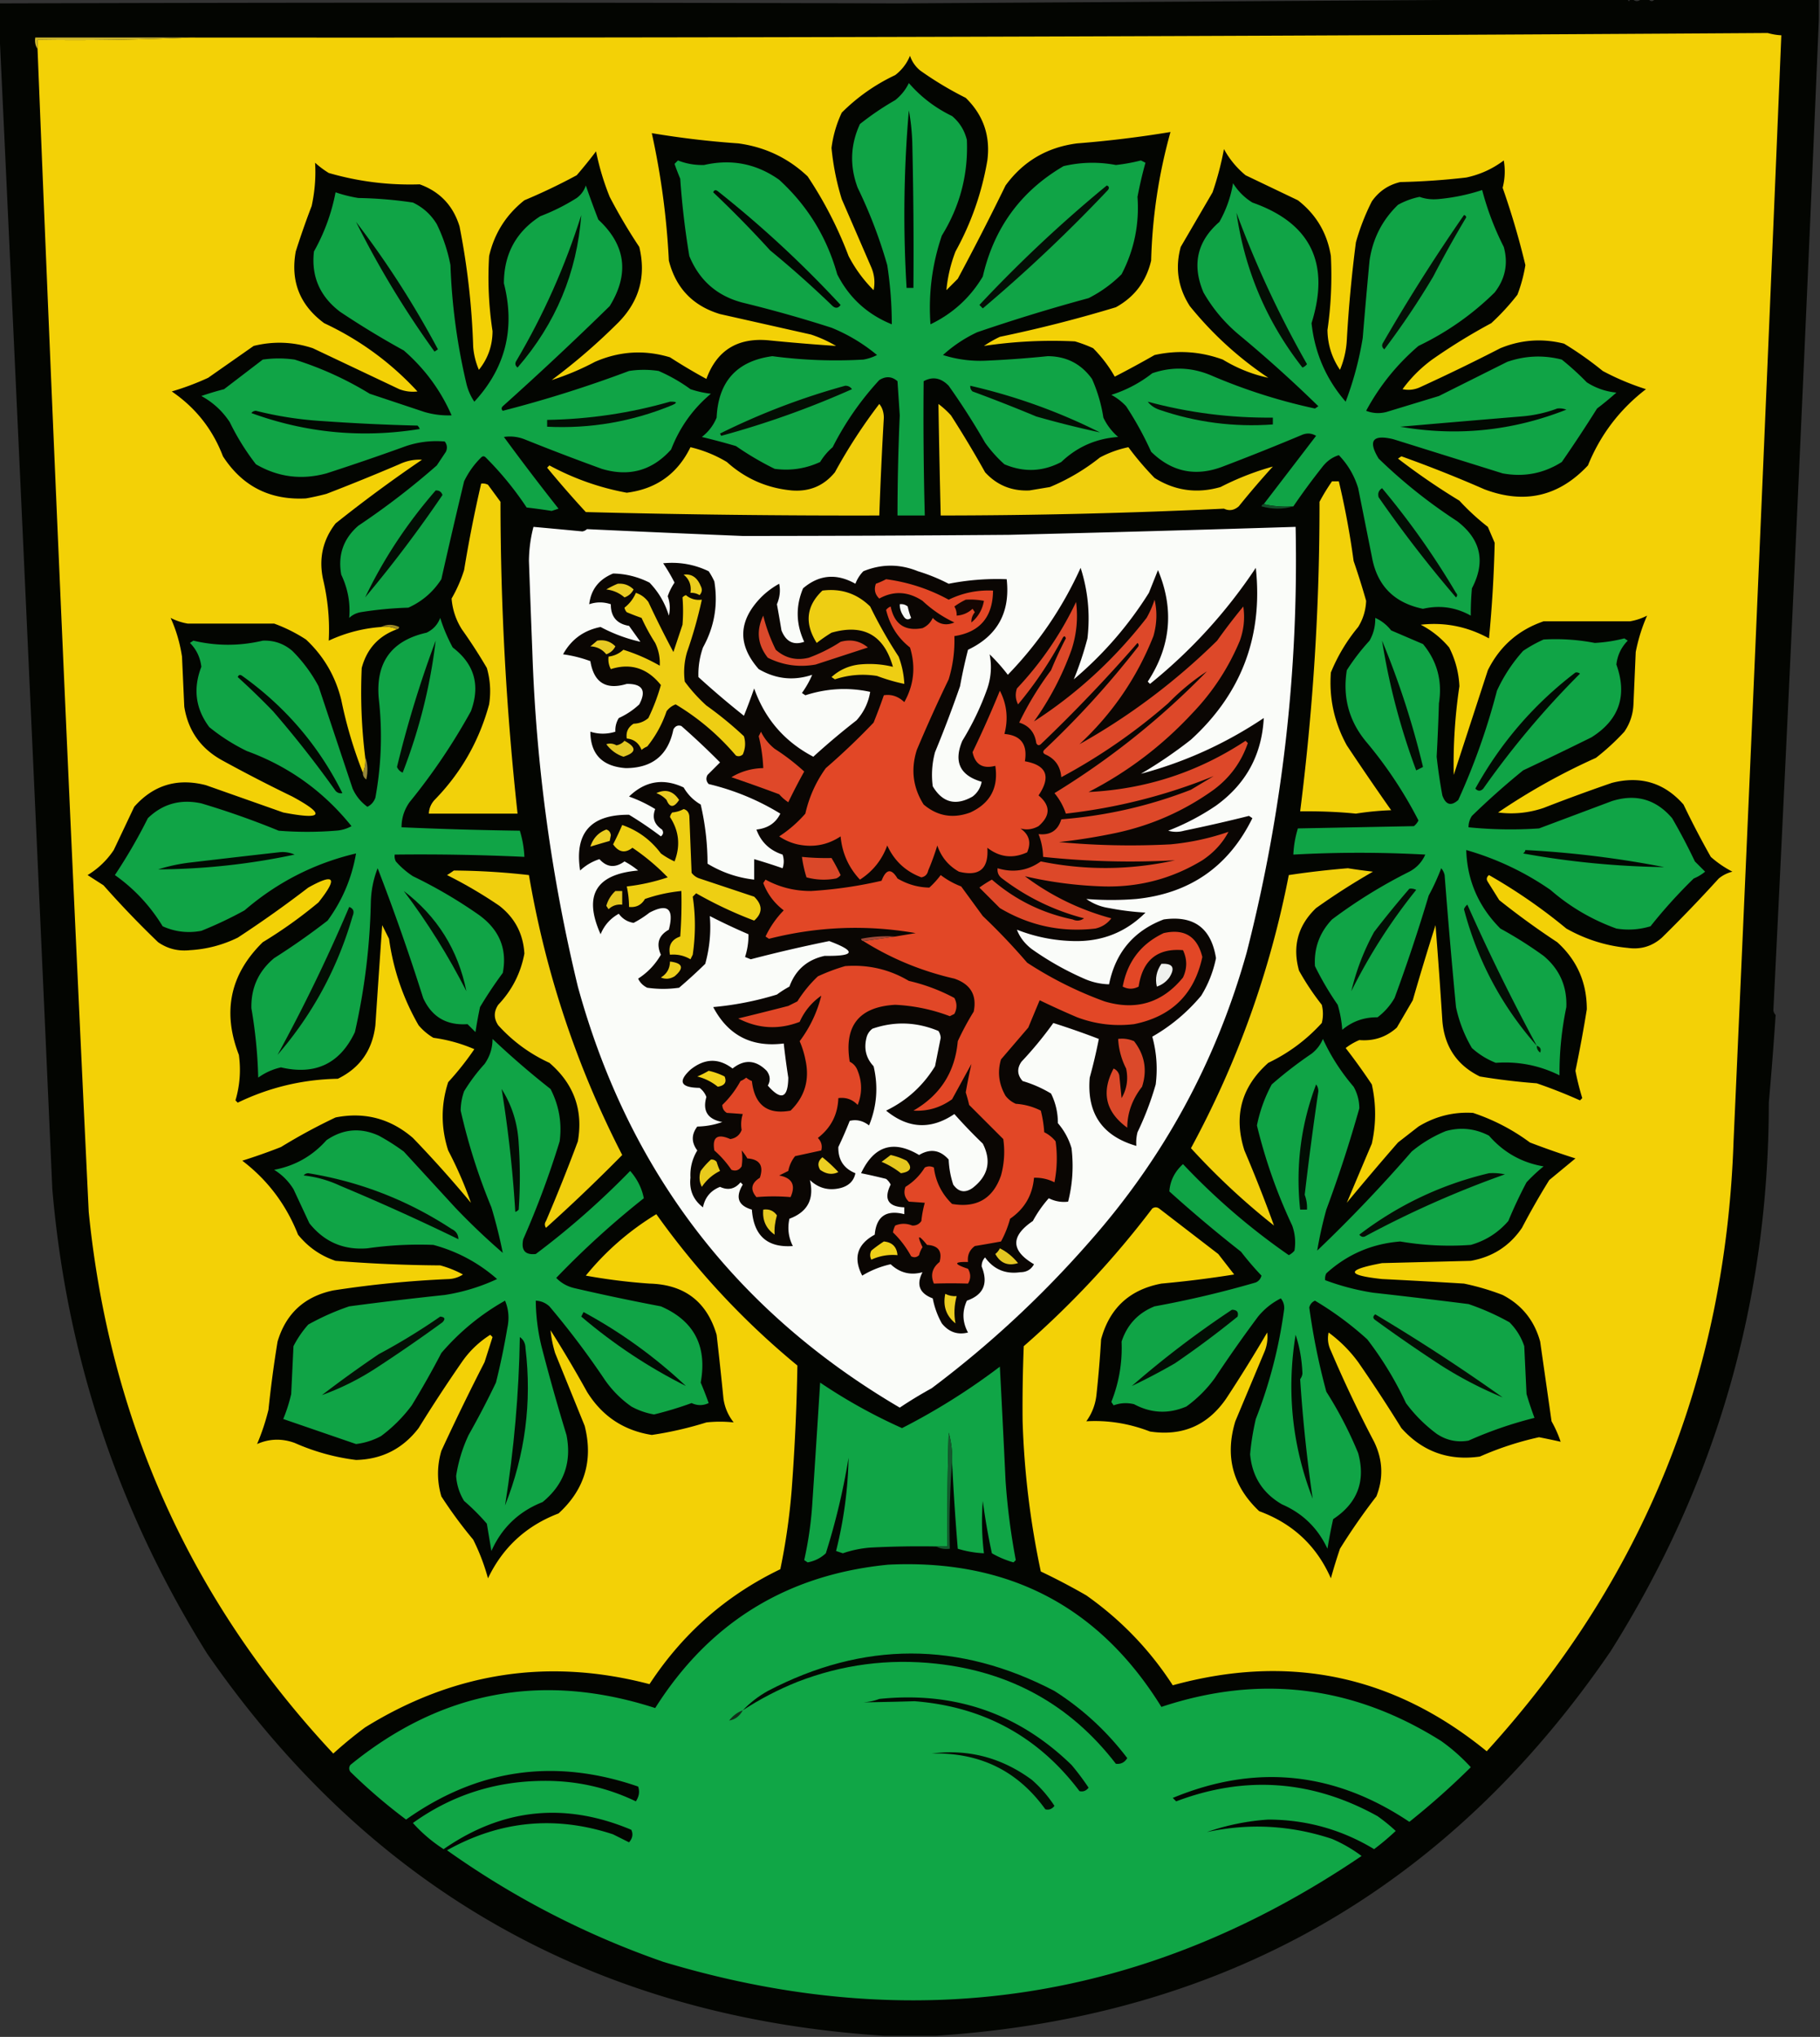 <svg xmlns="http://www.w3.org/2000/svg" width="800" height="895" style="shape-rendering:geometricPrecision;text-rendering:geometricPrecision;image-rendering:optimizeQuality;fill-rule:evenodd;clip-rule:evenodd"><rect width="100%" height="100%" fill="#333333" stroke="none"/><path style="opacity:1" fill="#030501" d="M714.5-.5h1c.333 1.333.667 1.333 1 0h1c1.333 1.333 2.667 1.333 4 0h3c1 1.333 2 1.333 3 0h72v9a58150.714 58150.714 0 0 1-20 435.5 3.943 3.943 0 0 0 1 2 1789.687 1789.687 0 0 1-3 38.5c-.025 87.114-23.192 167.447-69.5 241-71.403 104.452-170.237 160.785-296.5 169h-23c-126.516-8.16-225.682-64.16-297.5-168-39.008-62.357-61.675-130.357-68-204A197597.964 197597.964 0 0 0-.5 8.5v-7c133.19-.42 265.023-.42 395.5 0C501.598.834 608.098.168 714.5-.5z"/><path style="opacity:1" fill="#f3d106" d="M167.5 275.5c2.559-.302 4.893.032 7 1-8.084 2.921-13.251 8.588-15.5 17a232.488 232.488 0 0 0 1.5 39c.302 2.559-.032 4.893-1 7a190.846 190.846 0 0 1-9.5-32c-2.571-10.415-7.738-19.248-15.5-26.5a68.694 68.694 0 0 0-14-7h-38a25.64 25.64 0 0 1-7.5-2.5c2.416 5.307 4.082 10.974 5 17l1 22c1.662 10.478 7.162 18.312 16.5 23.5a678.892 678.892 0 0 0 31 16c14.803 8.024 13.469 10.357-4 7l-34-12c-12.545-3.241-23.045-.074-31.5 9.5a8916.202 8916.202 0 0 1-9 19 36.235 36.235 0 0 1-11.5 11l7 4.5a426.246 426.246 0 0 0 24 25c4.18 2.895 8.848 4.062 14 3.5 7.338-.418 14.338-2.251 21-5.5a504.62 504.62 0 0 0 31-22c11.617-6.503 13.117-4.336 4.5 6.5a200.324 200.324 0 0 1-24.5 17.5c-14.345 14.053-17.845 30.553-10.5 49.5.936 6.797.436 13.464-1.5 20l1 1c13.873-6.711 28.539-10.211 44-10.5 9.709-4.734 15.209-12.567 16.5-23.5.977-14.671 1.977-29.337 3-44l3 6c1.884 13.553 6.218 26.219 13 38a25.55 25.55 0 0 0 6.5 5.5 68.043 68.043 0 0 1 18 5 126.325 126.325 0 0 1-11.5 14.5c-3.222 9.946-3.222 19.946 0 30 3.947 7.545 7.28 15.212 10 23a513.131 513.131 0 0 0-25.5-28.5c-9.894-8.521-21.227-11.521-34-9a251.583 251.583 0 0 0-24 13 256.918 256.918 0 0 1-17 6c11.147 8.494 19.313 19.327 24.5 32.5 4.399 5.447 9.899 9.28 16.5 11.5a623.176 623.176 0 0 0 46 2 45.892 45.892 0 0 1 10 4c-1.785 1.163-3.785 1.83-6 2a459.637 459.637 0 0 0-51 5c-12.656 2.658-20.823 10.158-24.5 22.5a518.514 518.514 0 0 0-4 30c-1.314 5.275-2.981 10.275-5 15 5.376-2.364 10.876-2.531 16.5-.5 8.666 3.835 17.666 6.335 27 7.5 11.399-.283 20.566-4.95 27.5-14a664.408 664.408 0 0 1 19-29 42.869 42.869 0 0 1 12.5-12l1 1-3.5 11a1054.097 1054.097 0 0 0-19 39c-1.951 6.681-1.951 13.348 0 20a194.498 194.498 0 0 0 14 19 91.911 91.911 0 0 1 6.5 17c6.502-13.598 16.836-23.098 31-28.5 11.501-10.506 15.334-23.34 11.5-38.5l-13-32c-1.011-3.357-1.677-6.691-2-10a537.288 537.288 0 0 1 16 27c6.631 10.726 16.131 17.059 28.5 19a156.466 156.466 0 0 0 24-5.5 55.46 55.46 0 0 1 12 0c-2.455-3.112-3.955-6.612-4.5-10.5a1749.427 1749.427 0 0 0-3-28c-4.32-14.591-14.153-22.091-29.5-22.5a258.287 258.287 0 0 1-28-3.5c8.778-10.778 19.112-19.778 31-27 17.744 24.91 38.41 47.076 62 66.5-.289 17.853-1.122 36.02-2.5 54.5a280.29 280.29 0 0 1-5 35c-23.79 11.45-42.957 28.284-57.5 50.5-44.169-11.586-85.835-5.253-125 19a181.583 181.583 0 0 0-14 11.5C84.019 703.694 48.185 624.361 39 532.5a64007.102 64007.102 0 0 1-22.5-511v-4c22.506.33 44.84-.003 67-1 231.195.172 462.362-.495 693.5-2 2.054.579 4.054.912 6 1a142697.978 142697.978 0 0 1-21 486c-3.497 103.081-39.663 192.414-108.5 268-40.878-33.381-86.878-43.048-138-29-10.074-15.575-22.74-28.742-38-39.5a285.621 285.621 0 0 0-20-10.5 371.314 371.314 0 0 1-8-66c-.11-10.825.057-21.825.5-33a404.326 404.326 0 0 0 56.5-60.5c1-.667 2-.667 3 0l26 20 7 9a474.734 474.734 0 0 1-32 4c-13.972 2.64-22.806 10.807-26.5 24.5a508.377 508.377 0 0 1-2 24c-.421 4.433-1.921 8.433-4.5 12 9.47-.547 18.804.953 28 4.5 14.227 2.134 25.394-2.699 33.5-14.5a643.917 643.917 0 0 0 18-29c.328 2.707-.005 5.374-1 8a35467.223 35467.223 0 0 0-13 31c-4.66 15.351-1.16 28.518 10.5 39.5 14.759 5.433 25.259 15.267 31.5 29.5a240.31 240.31 0 0 1 4-13 274.258 274.258 0 0 1 16-23c3.184-8.087 2.85-16.087-1-24a548.94 548.94 0 0 1-19-40c-1.25-2.577-1.584-5.243-1-8 5 3.667 9.333 8 13 13a664.408 664.408 0 0 1 19 29c9.244 10.304 20.744 14.471 34.5 12.5a137.664 137.664 0 0 1 26-8.5c3.202.627 6.369 1.294 9.5 2-.979-2.975-2.312-5.975-4-9l-5-35c-2.547-9.285-8.047-16.119-16.5-20.5a107.9 107.9 0 0 0-17-5 3090.227 3090.227 0 0 0-36-2c-15.941-1.712-15.941-4.045 0-7l39-1c9.59-1.705 17.09-6.538 22.5-14.5a324.533 324.533 0 0 1 12-21l11.5-9.5a354.146 354.146 0 0 1-20-7c-7.62-5.644-15.953-9.977-25-13-8.565-.525-16.565 1.475-24 6l-9 7a1334.777 1334.777 0 0 0-22.5 26.5 6371.738 6371.738 0 0 1 11-26c1.928-8.689 1.928-17.356 0-26a271.355 271.355 0 0 0-11.5-16 26.852 26.852 0 0 1 6-3.5c6.36.529 11.86-1.304 16.5-5.5l7-12a1204.46 1204.46 0 0 1 10-33 2700.26 2700.26 0 0 1 3 42c.931 11.394 6.431 19.561 16.5 24.5a291.328 291.328 0 0 0 25 3 223.15 223.15 0 0 1 19 7.5l1-1a116.258 116.258 0 0 1-3-12 588.082 588.082 0 0 0 5-27c.015-11.803-4.319-21.636-13-29.5a346.478 346.478 0 0 1-25.5-18.5l-5-8c-.749-1.135-.583-2.135.5-3a238.909 238.909 0 0 1 34 23.5c8.491 4.776 17.491 7.61 27 8.5 5.713.807 10.713-.693 15-4.5a629.587 629.587 0 0 0 25-26 15.39 15.39 0 0 1 6-3 45.234 45.234 0 0 1-9.5-6.5 376.938 376.938 0 0 1-12-23c-8.415-9.58-18.915-12.746-31.5-9.5a806.568 806.568 0 0 0-30 11c-6.517 2.21-13.184 2.876-20 2a280.874 280.874 0 0 1 43-24 102.278 102.278 0 0 0 12.5-11.5c2.479-3.623 3.812-7.623 4-12l1-23c1.117-5.676 2.784-11.01 5-16a25.648 25.648 0 0 1-7.5 2.5h-38c-11.095 3.802-19.261 10.969-24.5 21.5a650957.84 650957.84 0 0 0-15 46 231.142 231.142 0 0 1 2.5-39c-.29-6.004-1.79-11.671-4.5-17-3.528-4.175-7.695-7.508-12.5-10 10.568-1.195 20.568.805 30 6a562.323 562.323 0 0 0 2.5-42l-3-7a102.278 102.278 0 0 1-12.5-11.5 295.996 295.996 0 0 1-27-18.5l1.5-1a568.782 568.782 0 0 1 36.5 14.5c17.573 6.648 32.739 3.148 45.5-10.5 5.465-13.466 13.965-24.633 25.5-33.5a111.956 111.956 0 0 1-19-8 151.21 151.21 0 0 0-17-12c-9.547-2.403-18.88-1.737-28 2a845.063 845.063 0 0 1-35 17c-2.577 1.25-5.243 1.584-8 1 3.667-5 8-9.333 13-13a258.076 258.076 0 0 1 26-16 102.278 102.278 0 0 0 11.5-12.5 66.078 66.078 0 0 0 3.5-13 342.709 342.709 0 0 0-10-34 28.143 28.143 0 0 0 .5-12c-4.929 3.714-10.429 6.214-16.5 7.5a310.054 310.054 0 0 1-29 2c-5.241 1.239-9.408 4.072-12.5 8.5a98.473 98.473 0 0 0-7 18 594.895 594.895 0 0 0-4 43 39.345 39.345 0 0 1-3 13c-3.575-5.281-5.409-11.114-5.5-17.5 1.541-10.571 2.041-21.404 1.5-32.5-1.621-10.077-6.455-18.244-14.5-24.5l-23-11c-3.922-3.25-7.088-7.084-9.5-11.5a132.748 132.748 0 0 1-5 19l-14 24c-2.53 9.225-1.197 17.892 4 26 9.899 12.231 21.399 22.731 34.5 31.5-7.006-1.492-13.673-4.159-20-8-9.836-3.589-19.836-4.256-30-2a444.344 444.344 0 0 1-17.5 9.5c-2.521-4.486-5.688-8.653-9.5-12.5a57.56 57.56 0 0 0-8-3 203.127 203.127 0 0 0-40 2 51.775 51.775 0 0 1 7-4 587.214 587.214 0 0 0 51-13c8.177-4.506 13.344-11.339 15.5-20.5.509-19.236 3.343-38.07 8.5-56.5a481.684 481.684 0 0 1-41 5c-13.232 1.693-23.732 7.86-31.5 18.5a1186.353 1186.353 0 0 1-21 41l-5 5c.528-5.782 1.861-11.448 4-17 6.918-12.512 11.585-25.845 14-40 1.404-10.788-1.762-19.955-9.5-27.5a150.844 150.844 0 0 1-20-12c-2.117-1.73-3.617-3.898-4.5-6.5-1.371 3.38-3.538 6.213-6.5 8.5A83.35 83.35 0 0 0 370 49.5a51.595 51.595 0 0 0-4.5 15.5 112.19 112.19 0 0 0 4.5 22.5c4.351 10.03 8.684 20.03 13 30 1.368 3.238 1.701 6.572 1 10a60.724 60.724 0 0 1-11-15 173.617 173.617 0 0 0-18-35c-8.556-8.082-18.722-12.915-30.5-14.5a390.097 390.097 0 0 1-38-4.5 336.586 336.586 0 0 1 7.5 56c3.067 12.068 10.567 19.901 22.5 23.5l40 9a56.757 56.757 0 0 1 11 5 897.339 897.339 0 0 1-30-2.5c-13.455-1.119-22.455 4.548-27 17a242.83 242.83 0 0 1-16-9.5c-11.187-3.383-22.187-2.717-33 2a114.525 114.525 0 0 1-19 8 266.748 266.748 0 0 0 29.5-25.5c9.067-9.334 12.067-20.334 9-33a237.652 237.652 0 0 1-13-22 112.396 112.396 0 0 1-6-20 201.62 201.62 0 0 1-8.5 10.5 256.8 256.8 0 0 1-23 11c-8.036 6.366-13.203 14.533-15.5 24.5a155.357 155.357 0 0 0 1.5 33c-.029 6.423-2.029 12.089-6 17a32.308 32.308 0 0 1-2.5-10 325.591 325.591 0 0 0-6-53c-2.793-9.124-8.626-15.29-17.5-18.5-13.629.444-26.963-1.223-40-5a39.394 39.394 0 0 1-6-4.5c.386 6.27-.114 12.603-1.5 19a355.607 355.607 0 0 0-7 20c-2.367 13.098 1.799 23.598 12.5 31.5 15.657 7.33 29.324 17.33 41 30-2.707.328-5.374-.005-8-1l-38-18c-8.581-2.828-17.247-3.162-26-1l-20 14a115.665 115.665 0 0 1-16 6c10.487 7.152 17.987 16.652 22.5 28.5 8.539 13.187 20.706 19.353 36.5 18.5a108.394 108.394 0 0 0 9-2 960.79 960.79 0 0 0 32-13c3.22-1.525 6.553-2.192 10-2a614.862 614.862 0 0 0-38 28c-5.61 7.251-7.444 15.418-5.5 24.5 2.144 9.058 2.977 18.058 2.5 27 7.329-3.415 14.996-5.415 23-6z"/><path style="opacity:1" fill="#d0b92b" d="M83.5 16.5c-22.16.997-44.494 1.33-67 1v4c-.951-1.419-1.284-3.085-1-5h68z"/><path style="opacity:1" fill="#10a446" d="M399.5 36.5c5.271 6.089 11.604 10.922 19 14.5 3.307 2.778 5.474 6.278 6.5 10.5.633 15.106-3.034 29.106-11 42-4.296 12.661-5.962 25.661-5 39 9.809-4.724 17.476-11.724 23-21 4.92-21.384 16.754-37.55 35.5-48.5 7.627-1.783 15.294-1.95 23-.5a79.732 79.732 0 0 0 11-2l2 1c-1.38 4.94-2.546 9.94-3.5 15 .853 12.07-1.48 23.404-7 34a56.289 56.289 0 0 1-14.5 10.5 785.174 785.174 0 0 0-49 15 60.147 60.147 0 0 0-15 10 53.974 53.974 0 0 0 18.5 2.5 466.517 466.517 0 0 0 27.5-2c8.222.027 14.722 3.361 19.5 10a66.642 66.642 0 0 1 5 17 25.568 25.568 0 0 0 6.5 8.5c-9.703.687-18.036 4.354-25 11-8.126 4.283-16.459 4.617-25 1a57.217 57.217 0 0 1-8.5-9.5 308.172 308.172 0 0 0-16-25c-3.4-3.497-7.066-4.163-11-2-.189 19.666-.022 39.332.5 59h-12c.012-14.673.345-29.34 1-44l-1-15c-2.442-2.143-5.108-2.31-8-.5a130.139 130.139 0 0 0-20.5 29.5 26.9 26.9 0 0 0-5.5 6.5c-6.375 2.942-13.041 3.942-20 3a131.76 131.76 0 0 1-17-10 307.37 307.37 0 0 0-15-4c2.933-2.264 5.1-5.098 6.5-8.5.734-15.895 8.901-24.895 24.5-27a211.439 211.439 0 0 0 40 1.5 20.64 20.64 0 0 0 6-2 76.12 76.12 0 0 0-20-12 563.354 563.354 0 0 0-39-11c-11.245-2.911-19.078-9.744-23.5-20.5a354.995 354.995 0 0 1-4-34 106.116 106.116 0 0 1-2.5-6.5l1.5-1.5c3.659 1.444 7.492 2.11 11.5 2 12.006-2.747 23.006-.58 33 6.5 12.44 11.373 20.94 25.206 25.5 41.5 5.202 10.287 13.202 17.62 24 22a170.804 170.804 0 0 0-2-26 209.05 209.05 0 0 0-13-34c-3.562-9.538-3.229-18.871 1-28A122.554 122.554 0 0 1 393.5 44c2.618-2.106 4.618-4.606 6-7.5z"/><path style="opacity:1" fill="#000500" d="M399.5 48.5c.826 4.482 1.326 9.149 1.5 14 .5 21.33.667 42.664.5 64h-3a532.025 532.025 0 0 1 1-78z"/><path style="opacity:1" fill="#10a446" d="M568.5 222.5c-4.532.318-8.866-.015-13-1 7.658-9.97 15.325-19.97 23-30-1.921-1.141-3.921-1.308-6-.5a1100.024 1100.024 0 0 1-35 14c-11.922 4.56-22.422 2.393-31.5-6.5a145.097 145.097 0 0 0-11-20 24.91 24.91 0 0 0-6.5-5 56.561 56.561 0 0 0 18-9.5c8.731-2.997 17.398-2.664 26 1a246.986 246.986 0 0 0 45.5 14.5l1.5-1a576.632 576.632 0 0 0-35-31.5c-6.296-5.289-11.462-11.456-15.5-18.5-5.141-12.161-2.807-22.494 7-31 3-5.334 5-11 6-17 2.167 3.5 5 6.333 8.5 8.5 25.585 8.99 34.252 26.657 26 53 1.423 13.119 6.423 24.619 15 34.5a144.507 144.507 0 0 0 7.5-28 2604.593 2604.593 0 0 1 3-34c1.398-9.63 5.565-17.797 12.5-24.5a33.01 33.01 0 0 1 9.5-3.5c2.441.894 5.108 1.228 8 1a86.722 86.722 0 0 0 19.5-4 125.904 125.904 0 0 0 9.5 25c2.01 7.285.676 13.952-4 20-9.816 9.667-20.983 17.5-33.5 23.5-9.455 8.088-17.122 17.588-23 28.5 2.946 1.155 5.946 1.321 9 .5l23-7 30-15c7.922-2.738 15.922-3.072 24-1 3.856 3.1 7.523 6.433 11 10a28.98 28.98 0 0 0 13 4.5 134.126 134.126 0 0 1-8.5 7 610.193 610.193 0 0 1-15.5 23.5c-7.959 5.051-16.626 6.718-26 5l-48-15c-9.125-2.22-11.291.614-6.5 8.5a227.242 227.242 0 0 0 34.5 27.5c10.45 8.014 12.616 17.848 6.5 29.5-.379 4.269-.545 8.269-.5 12-6.633-3.699-13.633-4.699-21-3-12.766-2.599-20.266-10.265-22.5-23l-6-30c-1.685-5.541-4.518-10.374-8.5-14.5-2.936.893-5.436 2.726-7.5 5.5a299.564 299.564 0 0 0-12.5 17zM257.5 81.5a435.393 435.393 0 0 0 5.5 15c12.069 11.16 13.736 23.827 5 38a1458.846 1458.846 0 0 1-47 44c-.667.667-.667 1.333 0 2a535.907 535.907 0 0 0 55.5-17.5 42.479 42.479 0 0 1 13 0 72.85 72.85 0 0 1 14 8 43.073 43.073 0 0 0 9 2c-7.894 6.594-13.727 14.76-17.5 24.5-8.308 9.287-18.475 12.12-30.5 8.5a1060.209 1060.209 0 0 1-34-13c-2.942-1.124-5.942-1.458-9-1a1094.712 1094.712 0 0 0 24 31.5l-3 1a248.113 248.113 0 0 0-11-1.5 141.662 141.662 0 0 0-18-22c-.667-.667-1.333-.667-2 0a37.02 37.02 0 0 0-7.5 10.5 2994.522 2994.522 0 0 0-10 43c-3.603 5.604-8.437 9.771-14.5 12.5-7.051.211-14.051.878-21 2-1.921.36-3.588 1.194-5 2.5.575-6.541-.592-12.874-3.5-19-1.556-8.621.944-15.788 7.5-21.5a330.742 330.742 0 0 0 34.5-26.5l4-6c.72-1.612.554-3.112-.5-4.5-5.781-.512-11.448.154-17 2a1080.192 1080.192 0 0 1-35 12c-10.972 2.98-21.305 1.647-31-4a105.29 105.29 0 0 1-11.5-18.5c-3.214-4.882-7.381-8.715-12.5-11.5a135.583 135.583 0 0 1 10-3l17-13a49.226 49.226 0 0 1 14 0 147.674 147.674 0 0 1 33 15l24 8a37.118 37.118 0 0 0 12 1.5c-4.788-10.98-11.788-20.48-21-28.5a375.462 375.462 0 0 1-28-17c-8.909-6.754-12.743-15.587-11.5-26.5a85.573 85.573 0 0 0 9.5-26 60.786 60.786 0 0 0 10 2.5c8.062.136 16.062.802 24 2 4.448 2.115 7.948 5.281 10.5 9.5a71.459 71.459 0 0 1 6 18 266.334 266.334 0 0 0 7 52 23.966 23.966 0 0 0 3.5 8c13.706-14.841 18.039-32.175 13-52 .002-12.845 5.335-22.678 16-29.5a89.655 89.655 0 0 0 16-8c1.939-1.432 3.272-3.265 4-5.5z"/><path style="opacity:1" fill="#040f05" d="M486.5 81.5c1.025.397 1.192 1.063.5 2a671.816 671.816 0 0 1-55 52l-1.5-1.5c17.658-18.832 36.324-36.332 56-52.5z"/><path style="opacity:1" fill="#010801" d="M313.5 84.5c.397-1.025 1.063-1.192 2-.5 19.202 15.196 37.202 31.863 54 50-1.156 1.615-2.489 1.615-4 0a458.453 458.453 0 0 0-27-24 480.347 480.347 0 0 0-25-25.5z"/><path style="opacity:1" fill="#040e04" d="M543.5 93.5a449.413 449.413 0 0 0 31 66.5 4.457 4.457 0 0 1-2 1.5c-15.656-19.992-25.322-42.659-29-68z"/><path style="opacity:1" fill="#030c03" d="M255.5 94.5c-1.896 25.332-11.229 47.665-28 67-1.083-.865-1.249-1.865-.5-3 11.932-20.202 21.432-41.535 28.5-64z"/><path style="opacity:1" fill="#030d04" d="M156.5 97.5c13.472 17.583 25.472 36.249 36 56l-1.5 1a411.195 411.195 0 0 1-34.5-57z"/><path style="opacity:1" fill="#051106" d="M643.5 94.5c.543.06.876.393 1 1a492.376 492.376 0 0 0-14.5 26 347.016 347.016 0 0 1-21.5 32c-1.083-.865-1.249-1.865-.5-3a805.122 805.122 0 0 1 35.5-56z"/><path style="opacity:1" fill="#040f04" d="M371.5 169.5c1.256-.039 2.256.461 3 1.5a397.554 397.554 0 0 1-57.5 20.5l-.5-1a305.696 305.696 0 0 1 55-21z"/><path style="opacity:1" fill="#030e03" d="M426.5 169.5a252.91 252.91 0 0 1 57 20.5 429.216 429.216 0 0 1-28-7 713.868 713.868 0 0 0-28-11c-.752-.671-1.086-1.504-1-2.5z"/><path style="opacity:1" fill="#f0cf0d" d="M386.5 177.5c1.294 1.548 1.961 3.548 2 6a1935.308 1935.308 0 0 0-2 43c-43.007.105-86.007-.395-129-1.5a469.077 469.077 0 0 1-17-19.5l1-1c10.766 5.81 22.099 9.81 34 12 12.969-1.644 22.303-8.311 28-20a55.663 55.663 0 0 1 16 6.5c8.121 7.31 17.621 11.477 28.5 12.5 7.809.625 14.142-2.041 19-8a234.462 234.462 0 0 1 19.5-30z"/><path style="opacity:1" fill="#040e04" d="M504.5 176.5c17.992 4.856 36.326 7.189 55 7v3c-17.123 1.244-33.79-.922-50-6.5-2.096-.737-3.763-1.903-5-3.5z"/><path style="opacity:1" fill="#030e04" d="M294.5 176.5c3.098-.087 3.432.413 1 1.5-17.557 7.26-35.891 10.427-55 9.5v-3c18.491-.309 36.491-2.976 54-8z"/><path style="opacity:1" fill="#f0cf0d" d="M412.5 177.5a38.47 38.47 0 0 1 5.5 5 470.395 470.395 0 0 1 15 25c5.185 5.678 11.685 8.344 19.5 8l9-1.5a91.264 91.264 0 0 0 22-13 46.741 46.741 0 0 1 12.5-4.5c3.453 4.68 7.286 9.18 11.5 13.5 9.002 5.645 18.669 6.978 29 4 7.441-3.809 15.108-6.809 23-9a372.156 372.156 0 0 0-15 17.5c-2.054 1.756-4.221 2.09-6.5 1a2659.905 2659.905 0 0 1-124.5 3 5805.484 5805.484 0 0 1-1-49z"/><path style="opacity:1" fill="#020902" d="M684.5 179.5a8.43 8.43 0 0 1 4 .5c-23.64 9.33-47.973 11.83-73 7.5a13859.18 13859.18 0 0 1 53-4.5c5.63-.432 10.963-1.598 16-3.5z"/><path style="opacity:1" fill="#010901" d="M110.5 181.5c.417-.624 1.084-.957 2-1a157.947 157.947 0 0 0 29 4.5 885.19 885.19 0 0 0 42 2c.457.414.791.914 1 1.5-25.293 4.088-49.959 1.755-74-7z"/><path style="opacity:1" fill="#f2d10a" d="M585.5 211.5h3a362.866 362.866 0 0 1 6.5 35c2 5.82 3.833 11.653 5.5 17.5-.156 4.136-1.323 7.969-3.5 11.5a76.417 76.417 0 0 0-12 20c-.844 11.297 1.489 21.964 7 32a1312.236 1312.236 0 0 0 19.5 28.5c-5.25.193-10.417.693-15.5 1.5-7.594-.771-15.76-1.104-24.5-1 5.746-45.415 8.58-90.748 8.5-136a88.204 88.204 0 0 1 5.5-9zM211.5 212.5a4.934 4.934 0 0 1 3 .5l5.5 7.5a1264.36 1264.36 0 0 0 7.5 137h-39c.108-2.283.941-4.283 2.5-6 11.6-11.858 19.6-25.858 24-42 .839-5.421.506-10.754-1-16a226.624 226.624 0 0 0-11-17c-2.605-4.13-4.105-8.63-4.5-13.5a61.768 61.768 0 0 0 5.5-12.5 585.499 585.499 0 0 1 7.5-38z"/><path style="opacity:1" fill="#030d04" d="M607.5 214.5a345.928 345.928 0 0 1 32.5 46c.667.667.667 1.333 0 2a540.274 540.274 0 0 1-34-44c-.484-1.693.016-3.027 1.5-4z"/><path style="opacity:1" fill="#030e04" d="M191.5 215.5c1.495-.085 2.495.581 3 2a555.525 555.525 0 0 1-34 45c8.015-16.78 18.348-32.446 31-47z"/><path style="opacity:1" fill="#134e29" d="M555.5 221.5c4.134.985 8.468 1.318 13 1-4.515 1.312-9.182 1.312-14 0 .124-.607.457-.94 1-1z"/><path style="opacity:1" fill="#fafcf9" d="M234.5 231.5a4477.5 4477.5 0 0 1 21.5 2 3.943 3.943 0 0 0 2-1 11636.16 11636.16 0 0 0 68.5 3c38.217-.016 77.217-.183 117-.5 41.827-1.005 83.827-2.171 126-3.5 1.331 63.338-5.835 125.671-21.5 187-13.365 47.742-36.365 90.075-69 127-21.009 24.016-44.176 45.516-69.5 64.5a188.002 188.002 0 0 0-14 8.5c-72.071-42.283-119.237-103.95-141.5-185a728.983 728.983 0 0 1-20-147 10263.26 10263.26 0 0 1-1.5-40c.055-5.248.722-10.248 2-15z"/><path style="opacity:1" fill="#0a0603" d="M291.5 247.5c7.026-.695 13.693.472 20 3.5a29.517 29.517 0 0 1 2.5 4.5c1.674 10.287.007 19.953-5 29-1.484 4.254-2.151 8.587-2 13a381.493 381.493 0 0 0 20 17c1.6-3.967 3.1-7.967 4.5-12 4.728 13.396 13.395 23.396 26 30a322.208 322.208 0 0 1 19-16c3.216-3.598 5.216-7.764 6-12.5-9.516-2.063-19.016-1.563-28.5 1.5l-1.5-1c1.887-2.653 3.387-5.319 4.5-8-8.148 2.729-15.981 1.896-23.5-2.5-9.374-10.67-9.04-21.17 1-31.5a35.061 35.061 0 0 1 8-6c.616 2.975.283 5.975-1 9 .702 3.817 1.369 7.65 2 11.5 2.001 4.973 5.334 6.64 10 5-3.638-7.795-3.804-15.629-.5-23.5 7.046-6.004 14.712-6.671 23-2a15.83 15.83 0 0 1 3.5-5.5c7.984-3.263 15.984-3.263 24 0a80.137 80.137 0 0 1 13.5 5.5 109.532 109.532 0 0 1 25.5-2c1.629 14.522-4.038 24.855-17 31a227.639 227.639 0 0 0-3.5 16 536.97 536.97 0 0 1-11 29 38.186 38.186 0 0 0-1 15c4.305 7.197 10.138 8.697 17.5 4.5 2.162-1.645 3.495-3.812 4-6.5-9.552-2.772-12.385-8.772-8.5-18a121.35 121.35 0 0 0 11-23c1.664-4.957 1.997-9.957 1-15a80.623 80.623 0 0 1 8 9c13.411-13.828 24.077-29.495 32-47 3.234 10.095 4.234 20.428 3 31-1.642 6.258-3.642 12.258-6 18 13.002-10.983 24.002-23.65 33-38l4-10c7.177 17.142 5.677 33.475-4.5 49l1 1c18.126-14.625 33.626-31.625 46.5-51 3.213 30.057-6.287 55.224-28.5 75.5a196.076 196.076 0 0 1-22 15c19.256-5.123 37.256-13.29 54-24.5-.832 16.161-7.832 28.994-21 38.5a104.921 104.921 0 0 1-21 11c2.333.667 4.667.667 7 0a677.777 677.777 0 0 0 28.5-6.5l1.5 1c-10.443 21.224-27.443 33.057-51 35.5a136.48 136.48 0 0 1-22 0c2.992 2.11 6.325 3.443 10 4a119.597 119.597 0 0 0 16 2c-8.622 8.626-19.122 12.793-31.5 12.5-8.662-.188-16.995-1.855-25-5 1.237 3.276 3.403 6.109 6.5 8.5a129.513 129.513 0 0 0 23 13 28.778 28.778 0 0 0 11 2.5c2.827-13.983 10.827-23.483 24-28.5 13.245-1.878 20.912 3.789 23 17a50.29 50.29 0 0 1-6.5 16.5c-6.168 7.347-13.335 13.347-21.5 18 1.892 6.882 2.392 13.882 1.5 21a132.61 132.61 0 0 1-8 21 18.453 18.453 0 0 0-.5 6c-15.007-4.331-21.84-14.331-20.5-30a224.399 224.399 0 0 0 4-17 353.711 353.711 0 0 0-20-7 163.585 163.585 0 0 1-14 17c-2.052 2.96-1.886 5.793.5 8.5a52.845 52.845 0 0 1 12.5 5.5c2.011 4.067 3.011 8.4 3 13 2.796 3.261 4.796 6.927 6 11 .955 7.979.455 15.813-1.5 23.5-2.937.361-5.77-.139-8.5-1.5a53.369 53.369 0 0 0-7 10c-9.857 6.691-9.69 13.025.5 19-1.271 2.329-3.271 3.495-6 3.5-6.528.939-11.695-1.228-15.5-6.5-1.023 1.1-1.523 2.433-1.5 4 2.994 7.443.827 12.443-6.5 15-2.15 4.76-1.983 9.427.5 14-4.573 1.144-8.406-.189-11.5-4a36.314 36.314 0 0 1-4-11c-5.843-2.203-7.343-6.036-4.5-11.5-5.294 1.456-9.961.289-14-3.5a41.084 41.084 0 0 0-12.5 5c-4.052-7.793-2.218-13.793 5.5-18 .717-8.034 5.05-11.034 13-9v-3c-7.135-.27-9.135-3.604-6-10a7.248 7.248 0 0 0-2-2.5 250.94 250.94 0 0 0-11-2.5c5.69-12.065 14.19-14.732 25.5-8 4.895-2.922 9.229-2.256 13 2a40.23 40.23 0 0 0 2 11c2.332 3.291 5.165 3.791 8.5 1.5 6.89-5.321 8.39-11.821 4.5-19.5a229.592 229.592 0 0 1-12.5-13c-10.304 6.966-20.304 6.466-30-1.5 9.064-4.397 16.231-10.897 21.5-19.5l2.5-12.5a6.293 6.293 0 0 0-1-3c-9.629-4-19.295-4.334-29-1a6.978 6.978 0 0 0-2.5 3.5c-1.412 5.032-.412 9.365 3 13 2.107 8.922 1.44 17.589-2 26-2.653-2.064-5.486-2.731-8.5-2a181.598 181.598 0 0 1-5 11.5c-.122 5.598 2.378 9.432 7.5 11.5-.68 3.349-2.847 5.516-6.5 6.5-5.169 1.295-9.669.128-13.5-3.5 1.983 8.37-1.017 14.037-9 17-.922 4.201-.422 8.201 1.5 12-11.2.811-17.2-4.522-18-16-6.036-1.762-7.369-5.429-4-11l-1-1c-2.487 2.964-5.487 3.631-9 2-4.133 1.633-6.633 4.633-7.5 9-4.257-3.263-6.091-7.596-5.5-13-.23-4.311.77-8.311 3-12-2.628-3.535-2.628-7.035 0-10.5 3.858-.079 7.524-.746 11-2-6.423-1.193-8.756-4.86-7-11-.601-1.605-1.601-2.938-3-4-8.313-.107-9.646-2.774-4-8 6.221-5.003 12.388-5.169 18.5-.5 5.209-4.144 10.209-3.811 15 1 1.582 2.124 1.749 4.29.5 6.5 5.885 6.729 8.885 5.562 9-3.5a345.993 345.993 0 0 1-2-15c-14.104 1.783-24.437-3.551-31-16a136.581 136.581 0 0 0 28-5.5 47.02 47.02 0 0 1 5.5-3.5c2.67-7.335 7.837-11.835 15.5-13.5 13.376.187 14.042-1.98 2-6.5a640.103 640.103 0 0 0-34.5 8l-2.5-1c1.051-3.298 1.551-6.632 1.5-10a268.246 268.246 0 0 1-17-8c.591 6.974-.076 13.974-2 21a230.503 230.503 0 0 1-11.5 10.5 49.226 49.226 0 0 1-14 0c-1.827-.899-3.16-2.233-4-4 4.168-2.669 7.501-6.169 10-10.5-2.155-4.854-.988-8.521 3.5-11 2.378-9.21-.455-11.71-8.5-7.5a45.223 45.223 0 0 1-7 4.5c-2.714-.44-4.88-1.774-6.5-4-3.723 2.057-6.39 5.057-8 9-7.643-17.045-2.143-26.378 16.5-28a35.377 35.377 0 0 0-6-4c-4.099 2.974-7.766 2.64-11-1a22.37 22.37 0 0 0-8.5 5c-2.548-16.461 4.618-24.628 21.5-24.5a162.903 162.903 0 0 1 14 9.5c1.083-.865 1.249-1.865.5-3-3.422-2.266-4.422-5.266-3-9a60.903 60.903 0 0 0-11.5-5.5c7.085-6.842 15.085-8.175 24-4 1.868 3.201 4.368 5.701 7.5 7.5 2 8.626 3 17.292 3 26 6.33 3.832 13.163 6.165 20.5 7v-9a272.525 272.525 0 0 1 12.5 4c.667-2 .667-4 0-6-5.686-1.854-9.519-5.521-11.5-11 5.004-.552 8.504-2.885 10.5-7-9.774-5.983-20.274-10.317-31.5-13-1.114-1.223-1.281-2.556-.5-4l5.5-5.5a327.316 327.316 0 0 0-17-16c-1.496-.507-2.663-.007-3.5 1.5-2.306 11.335-9.306 17.001-21 17-10.265-.759-15.431-6.092-15.5-16 3.647 1.148 7.314 1.148 11 0a10.098 10.098 0 0 1 1.5-6 33.016 33.016 0 0 0 9-6c3.228-6.082 1.395-9.082-5.5-9-9.129 2.768-14.463-.566-16-10a56.364 56.364 0 0 0-12-3c3.626-6.564 9.126-10.564 16.5-12 5.601 2.976 11.434 5.142 17.5 6.5l-5-7c-5.392-.89-8.058-4.057-8-9.5-3.221-1.073-6.388-1.073-9.5 0 .755-6.444 4.255-10.944 10.5-13.5 5.567.1 10.9 1.433 16 4 3.982 4.126 6.815 8.959 8.5 14.5.684-2.88.517-5.713-.5-8.5a25.254 25.254 0 0 1 3-6 74.881 74.881 0 0 0-5-8.5z"/><path style="opacity:1" fill="#ebcd1d" d="M300.5 252.5c3.459-.464 5.959 1.203 7.5 5 .781 1.444.614 2.777-.5 4a6.846 6.846 0 0 0-4-1c.482-3.331-.518-5.997-3-8z"/><path style="opacity:1" fill="#e24726" d="M389.5 254.5c9.732 1.3 18.899 4.3 27.5 9 6.145-2.994 12.645-4.327 19.5-4-.108 11.616-5.774 18.283-17 20a58.044 58.044 0 0 1-2.5 19 645.16 645.16 0 0 0-14 31c-2.719 8.537-1.719 16.537 3 24 6.074 5.129 12.907 6.296 20.5 3.5 8.774-4.045 12.44-10.879 11-20.5-5.521 1.43-8.854-.57-10-6a473.668 473.668 0 0 0 12-27c3.102 6.017 3.769 12.351 2 19 7.236.59 10.236 4.59 9 12 9.587 1.712 11.587 6.712 6 15 5.306 4.413 5.306 8.913 0 13.5-2.642 1.459-5.309 1.792-8 1 3.881 2.652 4.881 6.152 3 10.5-6.251 2.874-12.084 2.208-17.5-2 .637 9.261-3.529 12.761-12.5 10.5-4.616-2.618-7.783-6.451-9.5-11.5a108.15 108.15 0 0 1-4 11c-.347 1.68-1.347 2.68-3 3-6.926-2.592-11.926-7.259-15-14-2.34 6.357-6.34 11.357-12 15-4.995-5.326-7.828-11.66-8.5-19-5.756 3.823-12.089 4.99-19 3.5a23.966 23.966 0 0 1-8-3.5 54.958 54.958 0 0 0 11.5-10c1.658-7.321 4.658-13.988 9-20a298.631 298.631 0 0 0 21-20 259.631 259.631 0 0 0 4.5-12c3.316-.536 6.316.464 9 3 4.244-7.58 5.077-15.58 2.5-24-5.369-4.222-8.869-9.722-10.5-16.5a4.457 4.457 0 0 1 2-1.5c1.607 7.784 6.273 10.951 14 9.5 2.052-.93 3.552-2.43 4.5-4.5 2.709 2.868 5.876 3.535 9.5 2a53.55 53.55 0 0 1-14-9.5c-6.339-4.16-12.672-4.493-19-1-1.896-1.808-2.396-3.975-1.5-6.5a36.354 36.354 0 0 0 4.5-2z"/><path style="opacity:1" fill="#e8cb23" d="M271.5 256.5c2.726-.236 5.059.597 7 2.5-.864 1.697-2.197 2.863-4 3.5-2.295-1.98-4.961-3.147-8-3.5a39.445 39.445 0 0 1 5-2.5z"/><path style="opacity:1" fill="#eece13" d="M361.5 259.5c8.175-1.053 15.175 1.28 21 7 3.7 7.6 7.866 14.934 12.5 22a38.887 38.887 0 0 1 2.5 12 80.686 80.686 0 0 1-12-3.5c-6.331-1.001-12.498-.501-18.5 1.5l-1.5-1c3.393-3.079 7.393-4.912 12-5.5 5.125-.539 10.125-.205 15 1-3.953-13.99-12.953-18.99-27-15a69.2 69.2 0 0 0-6.5 4.5c-5.446-8.599-4.613-16.266 2.5-23zM279.5 260.5c2.216.703 4.049 2.036 5.5 4a456.961 456.961 0 0 0 11 22c1.34-4.01 2.673-8.01 4-12a73.74 73.74 0 0 0 0-12 3.647 3.647 0 0 1 1.5-1c2.01 1.671 4.343 2.338 7 2a197.3 197.3 0 0 1-6.5 23 31.41 31.41 0 0 0-1 13 70.588 70.588 0 0 0 9.5 10.5 159.041 159.041 0 0 1 16.5 13.5c.818 2.727.652 5.394-.5 8-.951.826-1.951.992-3 .5-7.67-9.014-16.504-16.514-26.5-22.5-1.605.601-2.938 1.601-4 3-1.93 5.696-4.764 10.863-8.5 15.5a9.454 9.454 0 0 0-2.5 1.5c-1.191-3.034-3.358-4.701-6.5-5-.419-2.825.581-4.991 3-6.5 2.507-.093 4.674-.926 6.5-2.5a87.787 87.787 0 0 0 5.5-14.5c-5.932-7.425-13.265-9.758-22-7-.906-1.699-1.239-3.533-1-5.5 2.473-.299 4.64-1.299 6.5-3a79.25 79.25 0 0 1 16 7c.192-3.447-.475-6.78-2-10a87.45 87.45 0 0 1-6-11 106.191 106.191 0 0 1-6.5-2.5 3.943 3.943 0 0 1-1-2 15.926 15.926 0 0 0 5-6.5z"/><path style="opacity:1" fill="#150602" d="M424.5 263.5a32.462 32.462 0 0 1 8 .5c-.68 3.864-2.514 7.031-5.5 9.5-.115-1.607.385-3.107 1.5-4.5l-1-1.5c-1.987 1.827-4.321 2.827-7 3a6.846 6.846 0 0 0-1-4 31.642 31.642 0 0 1 5-3z"/><path style="opacity:1" fill="#f7f9f6" d="M395.5 265.5c1.322-.17 2.489.163 3.5 1a28.043 28.043 0 0 0 1.5 5c-1.368 1.094-2.535.76-3.5-1-1.009-1.525-1.509-3.192-1.5-5z"/><path style="opacity:1" fill="#dd4829" d="M507.5 263.5c1.218 5.212 1.051 10.546-.5 16-7.227 18.24-18.06 34.073-32.5 47.5 22.073-12.376 42.239-27.542 60.5-45.5a260.804 260.804 0 0 1 11.5-15c.765 5.048.265 10.048-1.5 15-5.004 11.999-12.004 22.665-21 32-13.18 14.188-28.347 25.688-45.5 34.5 25.068-1.203 48.068-8.703 69-22.5l1 1c-2.88 8.381-7.88 15.214-15 20.5-12.968 9.315-27.302 15.649-43 19a258.296 258.296 0 0 1-25 4 338.89 338.89 0 0 0 49 1 108.833 108.833 0 0 0 25.5-5.5c-2.637 4.983-6.47 9.15-11.5 12.5-13.162 7.995-27.495 11.828-43 11.5-11.919-.337-23.586-1.837-35-4.5 11.44 8.587 24.107 14.753 38 18.5-1.742 2.317-4.076 3.817-7 4.5-14.998 1.733-28.998-1.267-42-9l-9-9a47.02 47.02 0 0 1 5.5-3.5c10.256 8.878 22.089 14.711 35.5 17.5 1.759.798 3.426.631 5-.5-13.215-3.442-25.215-9.275-36-17.5-1.537-1.11-2.203-2.61-2-4.5 6.925 2.08 13.258 1.08 19-3 19.693 4.016 39.36 3.85 59-.5a361.301 361.301 0 0 1-58-1.5 28.789 28.789 0 0 0-2-10c5.19.578 8.523-1.589 10-6.5 19.662-1.532 38.662-5.865 57-13l10-6c-20.75 8.438-42.417 13.938-65 16.5a27.347 27.347 0 0 0-5-9c24.496-14.982 46.83-32.816 67-53.5-6.014 3.895-11.681 8.562-17 14a254.058 254.058 0 0 1-47 32.5c-.377-4.769-2.71-8.102-7-10-1.021-.502-1.188-1.168-.5-2a395.966 395.966 0 0 0 41-45c.667-.667.667-1.333 0-2a671.015 671.015 0 0 1-42.5 44.5c-.832.688-1.498.521-2-.5-.639-4.642-3.139-7.642-7.5-9 3.826-7.948 8.492-15.615 14-23a169.131 169.131 0 0 1 6.5-14c-.346-1.196-.846-1.196-1.5 0a169.032 169.032 0 0 1-19.5 29c-1.147-2.265-1.314-4.598-.5-7a147.758 147.758 0 0 0 26-38c.912 7.149.245 14.149-2 21a129.1 129.1 0 0 1-16.5 31.5c18.869-12.186 35.369-27.353 49.5-45.5a42.302 42.302 0 0 0 3.5-8z"/><path style="opacity:1" fill="#10a446" d="M604.5 271.5c2.725 1.213 5.059 3.046 7 5.5l14 6c6.216 7.526 8.55 16.193 7 26a1011.52 1011.52 0 0 1-1 23.5c.624 5.7 1.457 11.366 2.5 17 1.508 4.174 3.841 4.841 7 2a293.241 293.241 0 0 0 17-48 69.584 69.584 0 0 1 11.5-17.5 59.61 59.61 0 0 1 9-5 90.59 90.59 0 0 1 22.5 1.5 65.965 65.965 0 0 0 13-2l1.5 1c-2.867 2.902-4.534 6.402-5 10.5 4.888 13.67 1.221 24.337-11 32a1914.239 1914.239 0 0 1-30 14.5 335.212 335.212 0 0 0-22.5 20c-1.009 1.525-1.509 3.192-1.5 5a184.315 184.315 0 0 0 31 .5l32-12c10.536-3.326 19.37-.826 26.5 7.5a256.871 256.871 0 0 1 10 19l4.5 4.5a18.924 18.924 0 0 1-5 3 222.9 222.9 0 0 0-19 21c-4.911 1.492-9.911 1.826-15 1-10.753-3.874-20.419-9.541-29-17-11.342-7.841-23.675-13.674-37-17.5.412 13.373 5.412 24.873 15 34.5a176.797 176.797 0 0 1 19 12c7.008 5.851 10.341 13.351 10 22.5-2.084 10.022-3.084 20.022-3 30-8.784-4.376-18.117-6.209-28-5.5a34.309 34.309 0 0 1-10.5-6.5 59.297 59.297 0 0 1-7-18 3103.436 3103.436 0 0 1-5-58 6.802 6.802 0 0 0-1.5-3 97.104 97.104 0 0 1-5.5 12 756.95 756.95 0 0 1-15 45 28.073 28.073 0 0 1-7.5 8.5c-5.924-.068-11.091 1.765-15.5 5.5a50.382 50.382 0 0 0-2-11 131.76 131.76 0 0 1-10-17c-.478-7.886 2.022-14.719 7.5-20.5a222.412 222.412 0 0 1 34-21c3.195-1.695 5.528-4.195 7-7.5a530.828 530.828 0 0 0-58 0 46.199 46.199 0 0 1 2-11.5l51-1a7.248 7.248 0 0 0 2-2.5 185.163 185.163 0 0 0-22.5-34c-7.915-9.222-10.915-19.888-9-32a94.102 94.102 0 0 1 10-13c1.759-3.108 2.592-6.441 2.5-10z"/><path style="opacity:1" fill="#9a8625" d="M167.5 275.5c2.524-1.3 5.191-1.3 8 0-.124.607-.457.94-1 1-2.107-.968-4.441-1.302-7-1z"/><path style="opacity:1" fill="#10a446" d="M193.5 271.5c1.37 4.407 3.203 8.74 5.5 13 9.525 7.252 12.192 16.585 8 28a269.076 269.076 0 0 1-27 40c-2.332 3.322-3.498 6.989-3.5 11 17.313.762 34.647 1.262 52 1.5a46.199 46.199 0 0 1 2 11.5 971.469 971.469 0 0 0-57-1 4.934 4.934 0 0 0 .5 3 36.548 36.548 0 0 0 7.5 6.5 208.041 208.041 0 0 1 29 17c9.024 6.511 12.524 15.011 10.5 25.5a179.617 179.617 0 0 0-10 15 190.728 190.728 0 0 0-2 11l-3.5-3.5c-9.221.644-15.721-3.189-19.5-11.5a960.03 960.03 0 0 0-20-57c-1.868 4.753-2.868 9.753-3 15a283.884 283.884 0 0 1-7 57c-6.544 13.853-17.377 19.02-32.5 15.5a27.127 27.127 0 0 0-10 4.5c-.24-10.102-1.24-20.269-3-30.5-.198-8.938 3.135-16.271 10-22a303.628 303.628 0 0 0 23.5-16.5c6.468-8.82 10.635-18.653 12.5-29.5-18.299 4.317-34.633 12.65-49 25a171.165 171.165 0 0 1-19 9c-5.926 1.11-11.592.444-17-2-5.487-8.984-12.487-16.484-21-22.5a233.407 233.407 0 0 0 14.5-25c6.537-6.317 14.37-8.484 23.5-6.5a361.491 361.491 0 0 1 34 12c8.333.667 16.667.667 25 0 2.543-.14 4.877-.806 7-2-12.284-15.289-27.617-26.289-46-33A84.877 84.877 0 0 1 92 319.5c-6.047-8.069-7.214-16.902-3.5-26.5-.466-4.098-2.133-7.598-5-10.5l1.5-1c10.14 2.399 20.307 2.399 30.5 0 4.922-.206 9.255 1.294 13 4.5a65.37 65.37 0 0 1 11.5 15.5 37057.94 37057.94 0 0 0 15 45c1.459 3.256 3.626 5.923 6.5 8 1.697-.864 2.863-2.197 3.5-4a148.146 148.146 0 0 0 1.5-43.5c-1.451-15.871 5.549-25.538 21-29 2.886-1.385 4.886-3.551 6-6.5z"/><path style="opacity:1" fill="#da492b" d="M335.5 270.5c1.25 5.112 3.084 10.112 5.5 15 4.173 3.691 9.007 4.858 14.5 3.5a68.669 68.669 0 0 0 14-7c4.53-1.227 8.53-.394 12 2.5-7.657 2.493-15.323 4.993-23 7.5-7.371 1.31-14.371.31-21-3-4.505-5.714-5.172-11.881-2-18.5z"/><path style="opacity:1" fill="#e7c922" d="M262.5 281.5c3.165-.536 5.831.297 8 2.5-.864 1.697-2.197 2.863-4 3.5-1.795-2.203-4.129-3.369-7-3.5a81.316 81.316 0 0 0 3-2.5z"/><path style="opacity:1" fill="#020d03" d="M607.5 281.5a366.512 366.512 0 0 1 18 55.5l-3 1.5a294.923 294.923 0 0 1-15-57z"/><path style="opacity:1" fill="#030d04" d="M191.5 281.5c-2.32 19.705-7.153 39.038-14.5 58-1.158-.498-1.991-1.331-2.5-2.5a484.743 484.743 0 0 1 17-55.5z"/><path style="opacity:1" fill="#020a02" d="M692.5 295.5a2.428 2.428 0 0 1 2 .5 381.925 381.925 0 0 0-42.5 50.5c-1.183 1.231-2.349 1.231-3.5 0 11.126-20.121 25.793-37.121 44-51z"/><path style="opacity:1" fill="#010901" d="M104.5 297.5c.397-1.025 1.063-1.192 2-.5 19.019 13.596 33.685 30.763 44 51.5-1.175.219-2.175-.114-3-1a461.617 461.617 0 0 0-27.5-35 326.819 326.819 0 0 0-15.5-15z"/><path style="opacity:1" fill="#df4829" d="M334.5 321.5c1.379 2.886 3.379 5.386 6 7.5a95.684 95.684 0 0 1 13 10 258.99 258.99 0 0 0-7 13.5 19.887 19.887 0 0 1-4-3.5 792.337 792.337 0 0 0-21-7.5c4.279-2.571 8.946-3.904 14-4a70.873 70.873 0 0 0-2-14c.363-.683.696-1.35 1-2z"/><path style="opacity:1" fill="#e1c523" d="M274.5 325.5c5.453 2.867 5.286 5.201-.5 7-3.039-1.031-5.539-2.865-7.5-5.5 1.535-.496 3.035-.33 4.5.5 1.459-.308 2.626-.975 3.5-2z"/><path style="opacity:1" fill="#96863a" d="M160.5 332.5c1.141 3.14 1.308 6.473.5 10-1.039-.744-1.539-1.744-1.5-3 .968-2.107 1.302-4.441 1-7z"/><path style="opacity:1" fill="#ecce22" d="M288.5 348.5c4.129-1.926 7.462-.926 10 3-2.274 3.471-4.107 3.471-5.5 0a11.105 11.105 0 0 0-4.5-3z"/><path style="opacity:1" fill="#eecf13" d="M300.5 355.5c1.431.381 2.264 1.381 2.5 3l1 25a6.978 6.978 0 0 0 3.5 2.5c8.011 2.669 16.011 5.335 24 8 3.765 3.679 3.765 7.179 0 10.5a178.31 178.31 0 0 1-25.5-12l-1.5 1.5c1.257 8.234 1.257 16.734 0 25.5l-1 2c-2.776-1.63-5.776-2.297-9-2-.811-4.05.689-6.716 4.5-8 .5-6.658.666-13.325.5-20a69.328 69.328 0 0 0-16 3.5c-1.56 2.659-3.893 3.826-7 3.5a41.73 41.73 0 0 0-1-9 86.835 86.835 0 0 0 18-4 96.645 96.645 0 0 0-15.5-13c-3.201 2.517-6.034 2.017-8.5-1.5a137.184 137.184 0 0 0 4-8.5c6.909 2.4 12.576 6.567 17 12.5a33.902 33.902 0 0 0 6 3.5c2.658-6.873 1.992-13.373-2-19.5a3.943 3.943 0 0 1 1-2c1.882-.198 3.548-.698 5-1.5z"/><path style="opacity:1" fill="#ecce23" d="M266.5 364.5c1.149.291 1.816 1.124 2 2.5l-.5 2.5a560.405 560.405 0 0 0-8.5 2.5c1.212-3.708 3.546-6.208 7-7.5z"/><path style="opacity:1" fill="#010901" d="M670.5 373.5a438.903 438.903 0 0 1 61 7.5 375.591 375.591 0 0 1-62-6c.556-.383.889-.883 1-1.5z"/><path style="opacity:1" fill="#010a02" d="M122.5 374.5a13.116 13.116 0 0 1 7 1 295.932 295.932 0 0 1-60 6.5 77.71 77.71 0 0 1 14-3 7146.268 7146.268 0 0 1 39-4.5z"/><path style="opacity:1" fill="#da4829" d="M352.5 376.5c4.247.431 8.581.597 13 .5a80.507 80.507 0 0 1 4 7.5 4.457 4.457 0 0 1-2 1.5 28.717 28.717 0 0 1-13-.5 54.293 54.293 0 0 1-2-9z"/><path style="opacity:1" fill="#f1d00c" d="M592.5 381.5c3.326.545 6.992 1.045 11 1.5a298.746 298.746 0 0 0-25 16c-7.996 7.657-10.496 16.823-7.5 27.5a113.627 113.627 0 0 0 10 15 16.242 16.242 0 0 1 0 8c-6.702 7.371-14.536 13.205-23.5 17.5-11.841 10.527-15.341 23.36-10.5 38.5a652.744 652.744 0 0 1 13 33 308.056 308.056 0 0 1-36.5-34c20.437-37.709 34.77-77.709 43-120a382.142 382.142 0 0 1 26-3z"/><path style="opacity:1" fill="#f0cf0d" d="M199.5 382.5c11.039.079 22.039.745 33 2 7.37 43.165 21.036 84.165 41 123a759.184 759.184 0 0 1-33.5 32c-.667-1-.667-2 0-3a793.51 793.51 0 0 0 14-35c2.409-13.766-1.758-25.266-12.5-34.5-8.623-3.955-16.123-9.455-22.5-16.5-2-3-2-6 0-9 6.051-6.38 9.884-13.88 11.5-22.5-.506-8.679-4.172-15.679-11-21a197.4 197.4 0 0 0-23-13.5 44.093 44.093 0 0 0 3-2z"/><path style="opacity:1" fill="#e24726" d="m379.5 413.5 14-2 9-1.5c-21.647-3.759-43.147-2.926-64.5 2.5l-1.5-1a42.27 42.27 0 0 1 8-11.5c-4.169-3.163-7.169-7.163-9-12l1-1.5c6.174 3.367 12.841 5.034 20 5a186.92 186.92 0 0 0 31-4.5c1.981-5.198 4.314-5.531 7-1 4.398 2.581 9.065 3.914 14 4a38.929 38.929 0 0 0 5-5.5 35.983 35.983 0 0 0 9 5l9.5 13a280.863 280.863 0 0 1 19.5 20.5 165.686 165.686 0 0 0 34 17c13.896 4.154 25.396.654 34.5-10.5 1.874-4.02 1.874-8.02 0-12-11.256-.942-17.756 4.391-19.5 16-2.339 1.224-4.672 1.224-7 0 2.048-10.958 8.048-18.792 18-23.5 9.109-2.056 14.775 1.444 17 10.5-3.495 16.328-13.495 26.161-30 29.5-8.571 1.033-16.904.033-25-3a368.81 368.81 0 0 1-16.5-7.5c-1.663 3.964-3.33 7.964-5 12l-12 14c-1.634 5.512-.968 10.846 2 16a11.532 11.532 0 0 0 4.5 3.5 28.352 28.352 0 0 1 11 3 51.727 51.727 0 0 1 1.5 9.5 14.506 14.506 0 0 1 5 4 54.557 54.557 0 0 1-.5 18 18.353 18.353 0 0 0-9-2c-.655 7.64-4.155 13.64-10.5 18a45.892 45.892 0 0 1-4 10c-3.8.699-7.633 1.365-11.5 2-2.354 1.746-3.354 4.079-3 7-6.348-.121-6.348.879 0 3 1.269 2.195 1.269 4.361 0 6.5a240.436 240.436 0 0 0-15 0c-1.584-3.733-.75-6.899 2.5-9.5 1.279-4.727-.555-7.227-5.5-7.5-3.87-4.733-4.537-4.399-2 1a11.333 11.333 0 0 0-1.5 3.5c-1.049 1.017-2.216 1.184-3.5.5-2.187-4-4.854-7.5-8-10.5.18-1.054.513-2.054 1-3 2.451-1.019 4.951-1.019 7.5 0 1.711.061 3.044-.606 4-2 .27-2.724.77-5.391 1.5-8a390.752 390.752 0 0 0-7-.5c-1.896-1.808-2.396-3.975-1.5-6.5 3.5-2.167 6.333-5 8.5-8.5 1.333-.667 2.667-.667 4 0 .792 6.251 3.459 11.584 8 16 10.802 1.855 17.968-2.311 21.5-12.5a39.081 39.081 0 0 0 1-16l-15-15a66.87 66.87 0 0 0-1.5-5.5 254.087 254.087 0 0 1 2.5-12.5 8058.734 8058.734 0 0 0-8.5 15.5c-5.093 3.689-10.76 5.356-17 5 11.809-6.802 18.309-16.969 19.5-30.5a121.345 121.345 0 0 1 7-13c1.481-7.218-1.353-12.052-8.5-14.5-14.363-3.28-27.696-8.78-40-16.5z"/><path style="opacity:1" fill="#020d03" d="M177.5 391.5c14.686 11.192 23.853 25.859 27.5 44-7.937-15.564-17.104-30.23-27.5-44z"/><path style="opacity:1" fill="#030f04" d="M619.5 390.5a4.934 4.934 0 0 1 3 .5 244.705 244.705 0 0 0-28.5 44.5c2.121-9.013 5.454-17.68 10-26a430.882 430.882 0 0 1 15.5-19z"/><path style="opacity:1" fill="#e3c61f" d="M270.5 391.5h3v6c-2.327-.253-4.327.414-6 2l-1-1.5c.75-2.571 2.083-4.738 4-6.5z"/><path style="opacity:1" fill="#040e05" d="M675.5 459.5c-15.367-17.395-26.034-37.395-32-60a4.457 4.457 0 0 1 1.5-2 889.918 889.918 0 0 0 30.5 62z"/><path style="opacity:1" fill="#040e04" d="M153.5 398.5c1.844.704 2.344 2.037 1.5 4-6.571 22.815-17.571 43.148-33 61a731.672 731.672 0 0 0 31.5-65z"/><path style="opacity:1" fill="#a04938" d="m393.5 411.5-14 2c-.543-.06-.876-.393-1-1a57.15 57.15 0 0 1 15-1z"/><path style="opacity:1" fill="#ecce1c" d="M294.5 422.5c5.67.666 6.336 2.833 2 6.5-2.034 1.205-4.034 1.372-6 .5 2.625-1.581 3.958-3.915 4-7z"/><path style="opacity:1" fill="#eef0ed" d="M510.5 423.5c5.026-.283 6.193 1.717 3.5 6-1.413 1.914-3.247 3.247-5.5 4-.831-3.54-.164-6.874 2-10z"/><path style="opacity:1" fill="#e14727" d="M371.5 424.5c10.128-.746 19.462 1.421 28 6.5a80.187 80.187 0 0 1 20 7.5c1.224 2.328 1.224 4.661 0 7l-2 1a77.915 77.915 0 0 0-24-5c-15.884.889-22.55 9.222-20 25 1.697.864 2.863 2.197 3.5 4 2 5 2 10 0 15-2.305-2.43-5.138-3.43-8.5-3-.247 7.236-3.247 13.069-9 17.5 1.536 1.599 2.036 3.433 1.5 5.5-3.793.831-7.627 1.664-11.5 2.5-1.52 1.885-2.52 4.051-3 6.5l-4 2c5.702 1.067 7.369 4.234 5 9.5a87.368 87.368 0 0 0-15 0c-2.811-3.283-2.311-6.117 1.5-8.5 1.78-5.288-.054-8.121-5.5-8.5a20.499 20.499 0 0 0-2.5-3.5c.374 2.269.374 4.602 0 7-1.133 1.711-2.633 2.211-4.5 1.5a43.872 43.872 0 0 0-7.5-8.5c-1.01-5.844 1.324-7.511 7-5 2.459-.39 4.126-1.724 5-4a14.603 14.603 0 0 1 .5-7 390.752 390.752 0 0 0-7-.5c-1.304-.804-1.971-1.971-2-3.5 3.146-3 5.813-6.5 8-10.5a9.454 9.454 0 0 0 2.5-1.5 9.454 9.454 0 0 0 2.5 1.5c1.182 10.541 6.849 14.874 17 13 6.323-6.185 8.49-13.685 6.5-22.5a39.221 39.221 0 0 0-2.5-8c4.54-6.077 7.706-12.743 9.5-20-4.229 2.961-7.396 6.794-9.5 11.5-9.238 3.535-18.238 3.035-27-1.5a1500.538 1500.538 0 0 0 22-5.5l4-2a56.089 56.089 0 0 1 9-11c4.003-1.849 8.003-3.349 12-4.5z"/><path style="opacity:1" fill="#db492a" d="M491.5 456.5a13.116 13.116 0 0 1 7 1c4.686 6.071 5.852 12.738 3.5 20-4.316 5.553-6.483 11.553-6.5 18-9.539-6.914-11.539-15.581-6-26 1.299.59 2.132 1.59 2.5 3l1 10c2.338-4.019 3.004-8.353 2-13a32.085 32.085 0 0 1-3.5-13z"/><path style="opacity:1" fill="#10a446" d="M581.5 456.5c3.436 7.504 7.936 14.504 13.5 21a19.357 19.357 0 0 1 2.5 9.5 576.63 576.63 0 0 1-14.5 44.5 172.707 172.707 0 0 0-4 18 639.235 639.235 0 0 0 41.5-43.5 57.143 57.143 0 0 1 15-9c6.538-1.831 12.872-1.164 19 2 6.429 7.379 14.429 11.879 24 13.5a74.048 74.048 0 0 0-7.5 7 197.325 197.325 0 0 0-8 17c-4.478 5.152-9.978 8.652-16.5 10.5a129.49 129.49 0 0 1-31-1.5c-12.458.981-23.291 5.647-32.5 14a4.934 4.934 0 0 0-.5 3 107.095 107.095 0 0 0 21 5.5 2683.324 2683.324 0 0 1 42 5 108.365 108.365 0 0 1 18 8 26.592 26.592 0 0 1 6.5 10.5l1 21a151.252 151.252 0 0 0 3.5 10.5c-10 2.506-19.666 5.84-29 10-5.044.877-9.711-.123-14-3a64.757 64.757 0 0 1-13.5-13.5 149.608 149.608 0 0 0-17-28 142.302 142.302 0 0 0-23-17c-1.301.598-2.135 1.598-2.5 3a293.311 293.311 0 0 0 7.5 37 172.96 172.96 0 0 1 14 27c3.354 12.297-.313 21.964-11 29a216.185 216.185 0 0 0-2.5 13c-4.221-9.055-10.888-15.555-20-19.5-8.451-4.896-13.117-12.229-14-22 .432-4.997 1.265-10.163 2.5-15.5 6.113-15.615 10.279-31.782 12.5-48.5.046-1.728-.454-3.228-1.5-4.5-3.881 1.946-7.214 4.612-10 8a601.874 601.874 0 0 0-19 27 55.61 55.61 0 0 1-12.5 12.5c-7.825 3.353-15.492 3.019-23-1-3.062-.741-6.062-.575-9 .5l-1-1.5c3.377-8.491 4.877-17.325 4.5-26.5 2.435-7.434 7.268-12.601 14.5-15.5a443.141 443.141 0 0 0 44.5-10.5c1.301-.598 2.135-1.598 2.5-3a134.216 134.216 0 0 1-9-10.5 593.058 593.058 0 0 1-31.5-26.5c.338-4.676 2.338-8.676 6-12 14.174 15.017 29.674 28.35 46.5 40a7.248 7.248 0 0 0 2.5-2c.61-3.736.277-7.403-1-11a230.1 230.1 0 0 1-15.5-44 64.59 64.59 0 0 1 6.5-18 180.04 180.04 0 0 1 17.5-13.5c2.265-1.758 3.932-3.925 5-6.5zM216.5 456.5a365.236 365.236 0 0 0 25.5 22c3.733 7.262 5.066 14.929 4 23a391.541 391.541 0 0 1-16 43c-1.023 4.844.811 7.011 5.5 6.5 14.698-11.021 28.531-23.188 41.5-36.5 3.113 3.558 5.113 7.558 6 12a382.007 382.007 0 0 0-38.5 35c2.177 2.258 4.843 3.758 8 4.5a961.487 961.487 0 0 0 38 8c14.586 6.331 20.419 17.497 17.5 33.5a147.393 147.393 0 0 1 3.5 9c-2.479 1.173-4.979 1.173-7.5 0a156.713 156.713 0 0 1-16.5 5 31.731 31.731 0 0 1-10-3.5c-4.5-3.167-8.333-7-11.5-11.5a366.062 366.062 0 0 0-24.5-32.5c-1.717-1.559-3.717-2.392-6-2.5a88.426 88.426 0 0 0 2.5 20 890.438 890.438 0 0 0 11 39c2.384 11.979-1.116 21.812-10.5 29.5-10.439 4.106-17.939 11.273-22.5 21.5l-2-12a96.332 96.332 0 0 0-10-10 23.762 23.762 0 0 1-3.5-11 65.115 65.115 0 0 1 5.5-18 376.938 376.938 0 0 0 12-23 309.47 309.47 0 0 0 5-24c.922-4.191.588-8.191-1-12-10.661 6.004-19.994 13.671-28 23a387.056 387.056 0 0 1-13 23 64.757 64.757 0 0 1-13.5 13.5 30.85 30.85 0 0 1-11 3.5l-32-11a67.007 67.007 0 0 0 3.5-11l1-21a45.234 45.234 0 0 1 6.5-9.5 108.365 108.365 0 0 1 18-8 1564.377 1564.377 0 0 1 42-5 85.345 85.345 0 0 0 23-7c-8.162-7.157-17.496-12.157-28-15a159.35 159.35 0 0 0-29 1.5c-10.467.849-18.967-2.818-25.5-11l-7-15c-2.167-3.5-5-6.333-8.5-8.5 9.144-1.715 16.81-6.048 23-13 7.27-4.985 14.937-5.652 23-2a94.09 94.09 0 0 1 11 7l22.5 24.5a296.34 296.34 0 0 0 21 20 219.287 219.287 0 0 0-5-20 262.185 262.185 0 0 1-13.5-42.5 25.745 25.745 0 0 1 1.5-8.5 78.664 78.664 0 0 1 9-12c2.332-3.322 3.498-6.989 3.5-11z"/><path style="opacity:1" fill="#031c05" d="M675.5 459.5c1.585.502 2.085 1.502 1.5 3-1.039-.744-1.539-1.744-1.5-3z"/><path style="opacity:1" fill="#f1d21a" d="M311.5 470.5a29.278 29.278 0 0 1 7 2.5c1.05 2.503.05 4.003-3 4.5a23.023 23.023 0 0 0-9-4.5 38.715 38.715 0 0 0 5-2.5z"/><path style="opacity:1" fill="#030d04" d="M220.5 478.5c4.562 7.193 7.062 15.193 7.5 24 .667 9.667.667 19.333 0 29a3.647 3.647 0 0 1-1.5 1 543.133 543.133 0 0 0-6-54z"/><path style="opacity:1" fill="#020e04" d="M578.5 476.5c.647.774.98 1.774 1 3a1488.372 1488.372 0 0 0-6 45.5 15.894 15.894 0 0 1 1 6.5h-3c-2.038-18.938.296-37.271 7-55z"/><path style="opacity:1" fill="#e5c71e" d="M391.5 507.5a29.278 29.278 0 0 1 7 2.5c2.703 3.037 1.869 4.87-2.5 5.5a36.29 36.29 0 0 0-8.5-5 173.55 173.55 0 0 0 4-3z"/><path style="opacity:1" fill="#eccf22" d="M361.5 508.5a62.483 62.483 0 0 1 7 6.5c-2.634 1.276-5.301.943-8-1-1.257-2.076-.924-3.91 1-5.5z"/><path style="opacity:1" fill="#e8ca1c" d="M312.5 509.5c.996-.086 1.829.248 2.5 1a28.931 28.931 0 0 0 1.5 4c-3.284 1.617-5.951 3.95-8 7-1.147-2.265-1.314-4.598-.5-7a32.864 32.864 0 0 1 4.5-5z"/><path style="opacity:1" fill="#040e04" d="M654.5 515.5c2.357-.163 4.69.003 7 .5a440.622 440.622 0 0 0-61 27c-1.135.749-2.135.583-3-.5 17.101-13.051 36.101-22.051 57-27z"/><path style="opacity:1" fill="#030c03" d="M133.5 516.5c.417-.624 1.084-.957 2-1 22.75 3.71 43.75 11.876 63 24.5 1.939.908 2.939 2.408 3 4.5a1000.31 1000.31 0 0 0-52-23.5 50.646 50.646 0 0 0-16-4.5z"/><path style="opacity:1" fill="#e9cc21" d="M335.5 531.5c2.556-.368 4.556.466 6 2.5-.856 2.949-1.189 5.783-1 8.5-3.774-2.636-5.441-6.302-5-11z"/><path style="opacity:1" fill="#efd019" d="M388.5 545.5c3.667.333 5.667 2.333 6 6-4.046-.35-7.88.317-11.5 2-.667-1.333-.667-2.667 0-4a59.93 59.93 0 0 1 5.5-4z"/><path style="opacity:1" fill="#e3c621" d="M439.5 548.5c3.024 1.503 5.69 3.67 8 6.5-4.444 1.375-7.777.041-10-4 .881-.708 1.547-1.542 2-2.5z"/><path style="opacity:1" fill="#ecce22" d="M415.5 568.5c1.542.801 3.208 1.134 5 1-1.084 4.036-1.251 8.036-.5 12-4.111-3.318-5.611-7.651-4.5-13z"/><path style="opacity:1" fill="#030e04" d="M541.5 575.5c2.186.011 3.019 1.011 2.5 3a410.814 410.814 0 0 1-27.5 20.5 264.208 264.208 0 0 1-19 10 421.062 421.062 0 0 1 44-33.5z"/><path style="opacity:1" fill="#020b03" d="M256.5 576.5c16.355 8.855 31.355 19.688 45 32.5-16.437-8.227-31.77-18.394-46-30.5.363-.683.696-1.35 1-2z"/><path style="opacity:1" fill="#041005" d="M193.5 578.5c2.049.206 2.383 1.039 1 2.5a685.656 685.656 0 0 1-29 20c-7.602 4.97-15.602 8.97-24 12a523.92 523.92 0 0 1 25-18 274.494 274.494 0 0 0 27-16.5z"/><path style="opacity:1" fill="#040f04" d="M604.5 577.5a829.454 829.454 0 0 1 56 36.5c-9.293-3.815-18.293-8.482-27-14a685.656 685.656 0 0 1-29-20c-1.098-.77-1.098-1.603 0-2.5z"/><path style="opacity:1" fill="#020a02" d="M569.5 586.5c1.757 5.264 2.757 10.931 3 17a4.933 4.933 0 0 1-1 2.5 670.91 670.91 0 0 0 5.5 52.5c-9.026-23.262-11.526-47.262-7.5-72z"/><path style="opacity:1" fill="#020a03" d="M228.5 587.5c1.617 1.089 2.45 2.756 2.5 5 2.823 23.752-.177 46.752-9 69 3.947-24.704 6.113-49.37 6.5-74z"/><path style="opacity:1" fill="#10a546" d="M418.5 642.5a41.047 41.047 0 0 0-1.5-13c-.5 16.663-.667 33.33-.5 50h-5c-9.672-.166-19.339 0-29 .5a48.127 48.127 0 0 0-12 2.5l-3-1a182.144 182.144 0 0 0 5.5-41 297.351 297.351 0 0 1-10 42c-2.213 2.081-4.88 3.415-8 4l-1.5-1a160.12 160.12 0 0 0 3.5-24c1.204-17.999 2.37-35.999 3.5-54a236.783 236.783 0 0 0 36 20 287.063 287.063 0 0 0 43-27c.875 16.664 1.708 33.331 2.5 50a296.725 296.725 0 0 0 4.5 35l-1 1a41.675 41.675 0 0 1-9.5-4 276.305 276.305 0 0 1-4-23c-.597 7.685-.43 15.352.5 23a46.199 46.199 0 0 1-11.5-2 1123.299 1123.299 0 0 1-2.5-38z"/><path style="opacity:1" fill="#155a2e" d="M418.5 642.5a361.608 361.608 0 0 0-1 38c-2.235.295-4.235-.039-6-1h5c-.167-16.67 0-33.337.5-50a41.047 41.047 0 0 1 1.5 13z"/><path style="opacity:1" fill="#10a646" d="M390.5 687.5c52.631-2.525 92.631 18.309 120 62.5 43.282-14.387 84.282-9.387 123 15a81.1 81.1 0 0 1 13 11.5 336.406 336.406 0 0 1-27 24c-32.982-22.076-67.649-25.576-104-10.5l1.5 1.5c30.407-11.51 59.907-9.343 88.5 6.5a76.852 76.852 0 0 1 8 6.5 111.037 111.037 0 0 1-9.5 8c-14.236-8.603-29.736-12.936-46.5-13a102.347 102.347 0 0 0-27 5.5c18.551-4.007 36.884-3.007 55 3a63.137 63.137 0 0 1 13 7.5c-94.643 64.13-196.976 79.63-307 46.5-34.071-11.868-65.738-28.201-95-49 23.298-13.027 47.631-15.36 73-7l7 3.5c1.553-1.765 1.886-3.598 1-5.5-29.141-12.272-56.641-9.439-82.5 8.5-5.064-3.266-9.564-7.099-13.5-11.5 17.034-12.228 36.201-18.395 57.5-18.5 14.247-.118 27.747 2.882 40.5 9 1.428-2.155 1.761-4.321 1-6.5-36.556-12.628-70.556-7.795-102 14.5a243.314 243.314 0 0 1-24.5-21c-.667-1-.667-2 0-3 40.027-32.604 84.693-40.937 134-25 23.81-37.663 57.976-58.663 102.5-63z"/><path style="opacity:1" fill="#020a02" d="M326.5 751.5c3.195-3.352 6.862-6.185 11-8.5 41.987-21.943 83.987-21.943 126 0 12.396 7.894 23.063 17.727 32 29.5-1.194 1.931-2.861 2.764-5 2.5-19.853-25.772-46.187-40.439-79-44-21.013-2.283-41.347.383-61 8-8.494 3.412-16.494 7.579-24 12.5z"/><path style="opacity:1" fill="#020a02" d="M386.5 746.5c32.936-3.412 61.103 6.254 84.5 29a109.279 109.279 0 0 1 7.5 10c-1.091 1.388-2.424 1.888-4 1.5-18.082-23.964-42.249-37.131-72.5-39.5-7.303.222-14.803.388-22.5.5 2.536-.186 4.869-.686 7-1.5z"/><path style="opacity:1" fill="#11311a" d="M326.5 751.5c-1.379 2.573-3.379 4.073-6 4.5 1.614-2.127 3.614-3.627 6-4.5z"/><path style="opacity:1" fill="#030e03" d="M409.5 770.5c16.063-2.08 30.729 1.754 44 11.5a54.511 54.511 0 0 1 10 11.5c-1.091 1.388-2.424 1.888-4 1.5-12.177-16.921-28.844-25.087-50-24.5z"/></svg>